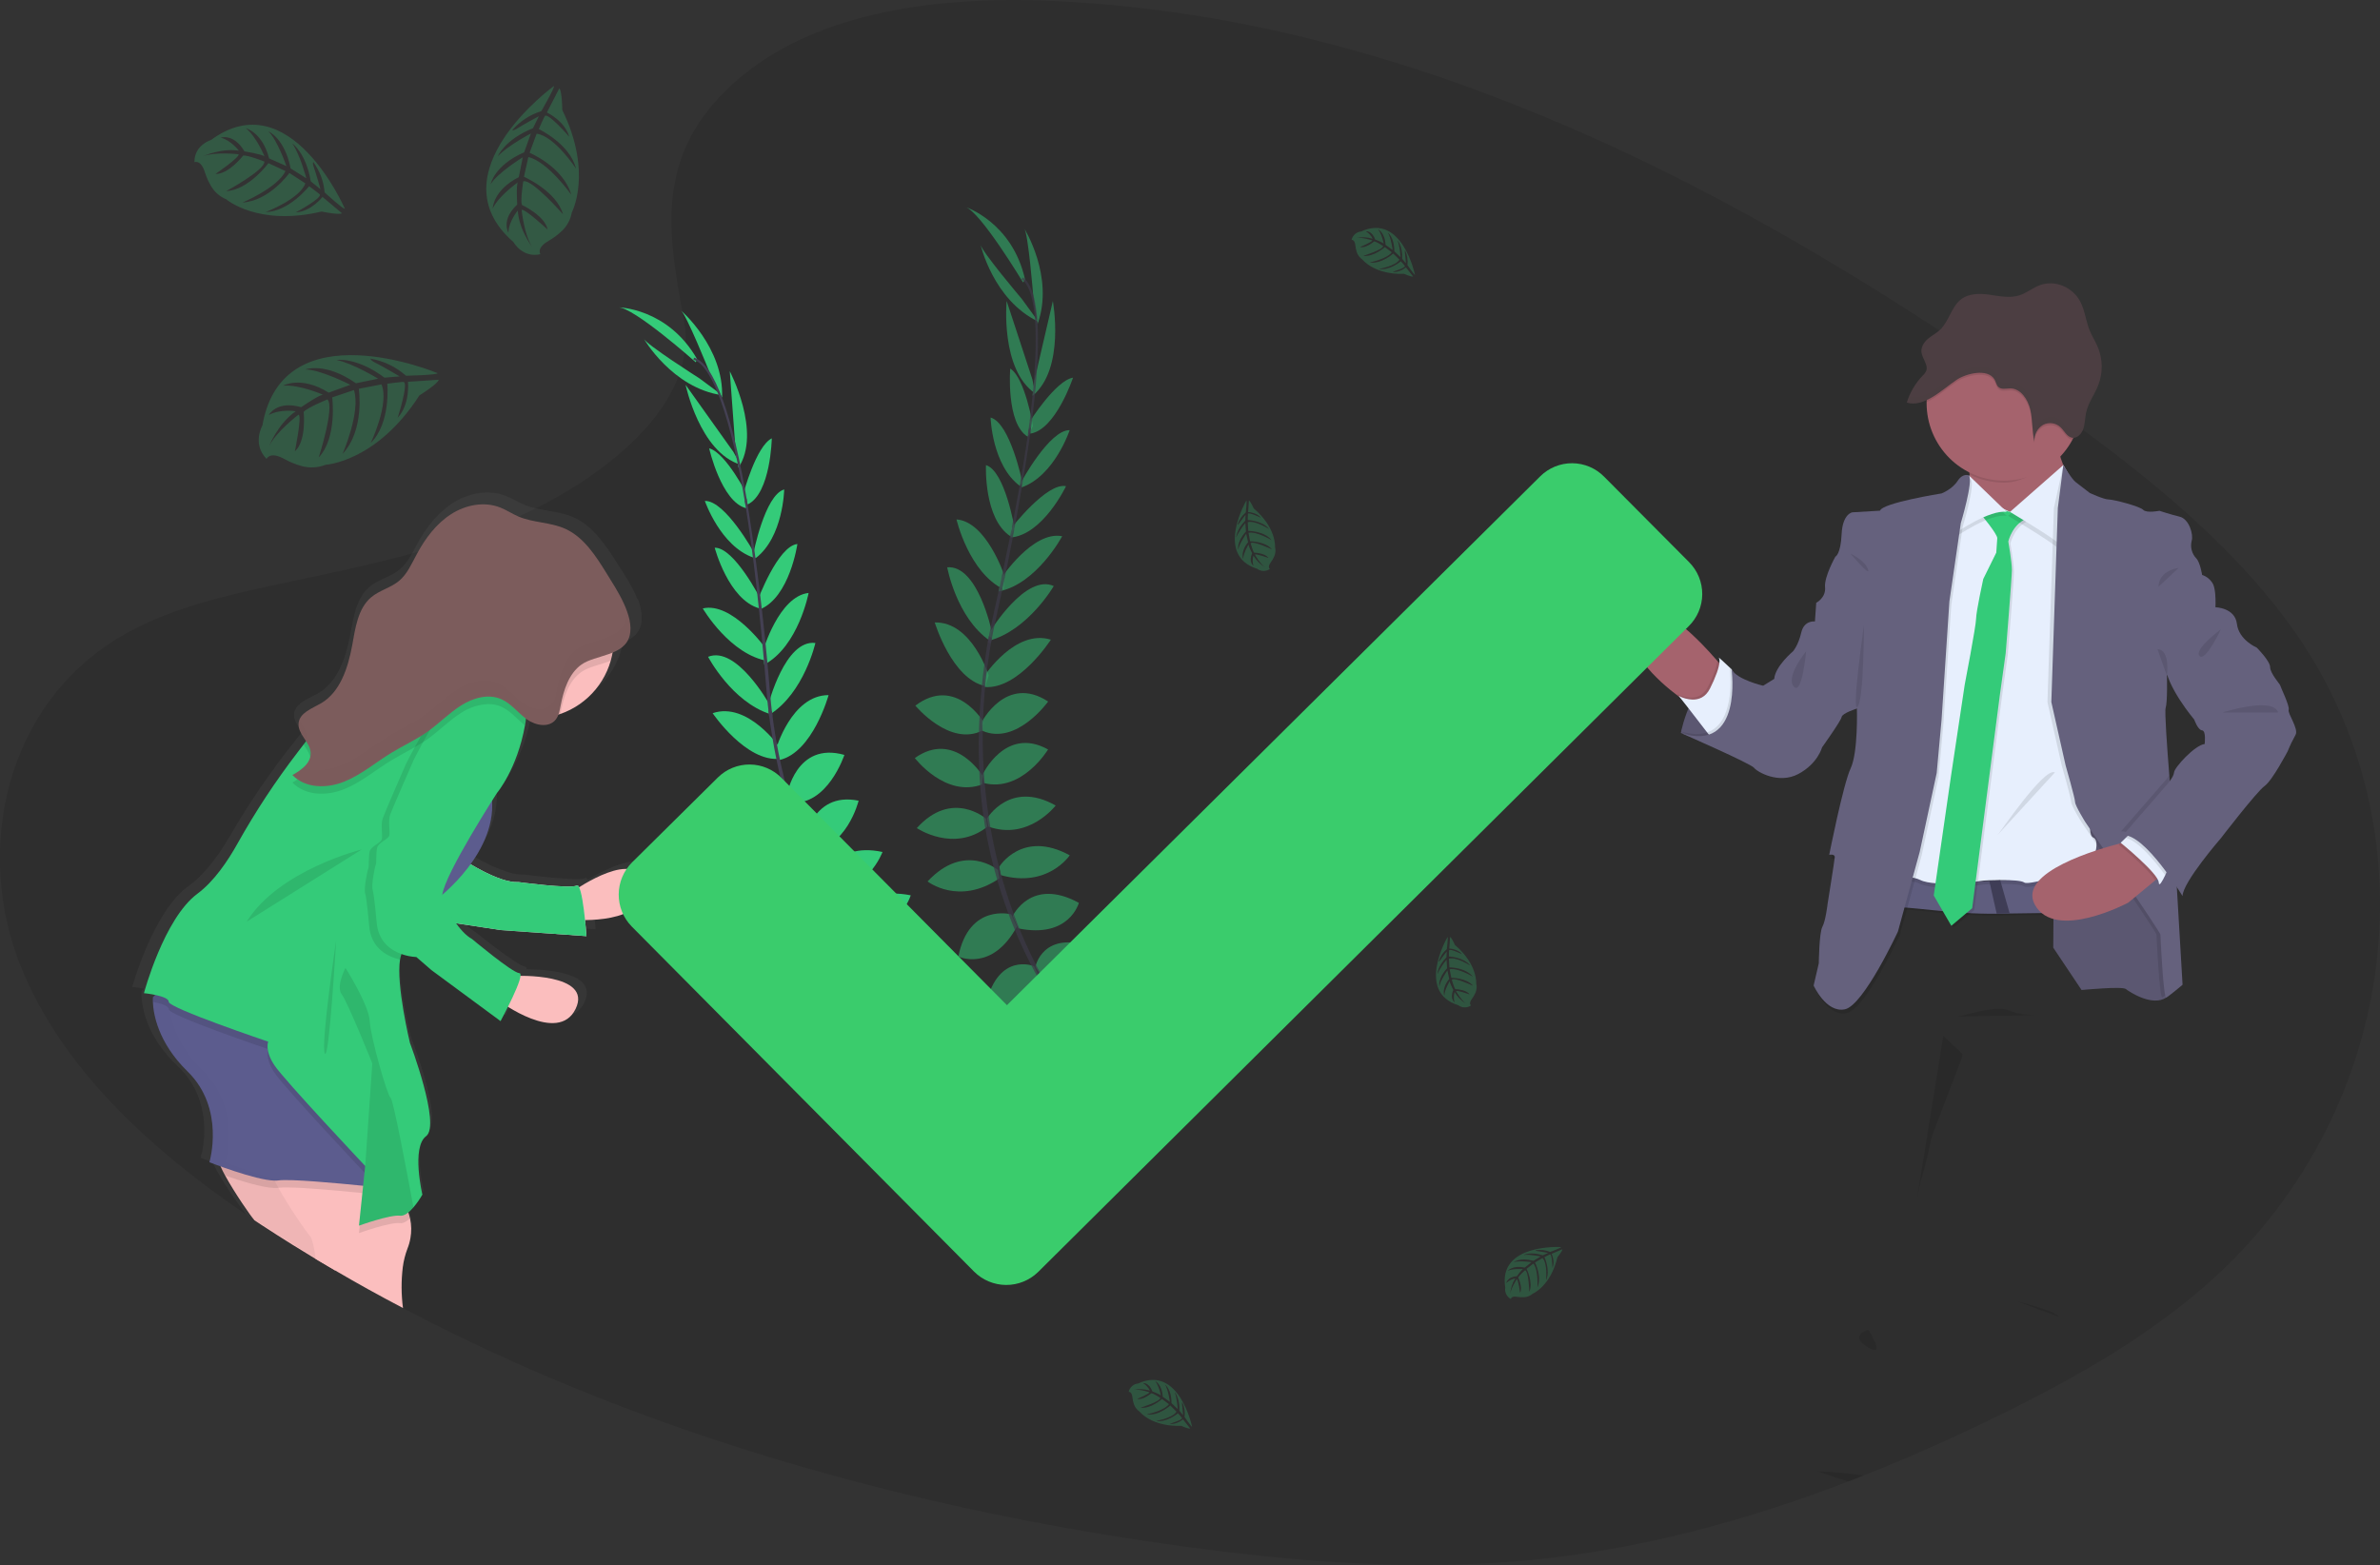 <svg xmlns="http://www.w3.org/2000/svg" width="552" height="363" fill="none" viewBox="0 0 552 363"><rect x="0" y="0" width="552" height="363" fill="#333333" stroke="none"/><g clip-path="url(#clip0)"><path fill="#000" d="M511.888 297.863C510.165 299.378 508.403 300.85 506.604 302.279C506.301 302.524 505.989 302.759 505.681 303.009C499.262 307.99 492.522 312.543 485.506 316.64L484.194 317.404C483.877 317.596 483.565 317.774 483.234 317.952C475.903 322.185 468.299 326.081 460.604 329.771L460.522 329.814L459.941 330.088C453.734 333.064 447.435 335.912 441.043 338.631L440.889 338.689C438.007 339.903 435.125 341.085 432.243 342.235C431.066 342.715 429.884 343.162 428.702 343.618C426.478 344.469 424.249 345.305 422.001 346.107L421.723 346.213L421.242 346.381L420.642 346.602C414.778 348.697 408.836 350.632 402.815 352.406L402.71 352.435C398.511 353.659 394.286 354.791 390.033 355.832L389.452 355.976C383.207 357.485 376.861 358.782 370.477 359.82L369.007 360.055C364.338 360.789 359.637 361.388 354.904 361.852C328.296 364.423 301.371 362.333 274.927 358.748C221.529 351.503 168.838 337.92 120.782 316.63C111.559 312.546 102.515 308.174 93.651 303.513C93.579 303.475 93.516 303.437 93.444 303.403C88.138 300.613 82.903 297.706 77.741 294.682C76.228 293.808 74.724 292.914 73.23 292.016C71.392 290.908 69.562 289.786 67.74 288.653C65.338 287.154 62.936 285.616 60.534 284.045L59.41 283.295L58.978 283.002C58.368 282.594 57.767 282.185 57.162 281.772C34.585 266.397 14.453 247.765 4.941 224.447C-6.05 197.541 0.983 163.428 28.206 147.524C37.563 142.047 48.439 139.073 59.429 136.617L60.553 136.368C62.413 135.959 64.272 135.565 66.121 135.171C72.601 133.797 79.115 132.433 85.566 130.909C88.929 130.117 92.258 129.285 95.567 128.387L96.922 128.012C104.904 125.87 112.71 123.12 120.273 119.787H120.321C121.133 119.426 121.935 119.051 122.723 118.667C123.232 118.427 123.741 118.187 124.25 117.922C132.416 113.858 141.063 108.222 147.716 101.505C148.249 100.967 148.768 100.419 149.273 99.871C149.662 99.443 150.046 99.011 150.416 98.579C155.08 93.14 158.308 87.1 158.923 80.691C159.13 78.537 159.033 76.365 158.635 74.238C157.881 70.207 157.151 66.262 156.613 62.414C155.609 55.182 155.268 48.269 156.661 41.605C158.078 34.811 161.291 28.271 167.426 21.929C168.351 20.968 169.349 20.007 170.418 19.046C175.379 14.693 180.993 11.146 187.053 8.534C187.803 8.213 188.557 7.893 189.316 7.573C206.167 0.75 226.415 -0.672 245.332 0.27C263.005 1.179 280.566 3.623 297.817 7.573C299.186 7.88 300.555 8.202 301.914 8.534C316.589 12.089 331.028 16.555 345.147 21.905C381.838 35.709 416.467 54.875 448.82 76.025C449.137 76.232 449.454 76.439 449.781 76.65C451.132 77.531 452.476 78.415 453.811 79.302C456.396 81.016 458.957 82.741 461.497 84.477L463.212 85.644C464.057 86.221 464.898 86.799 465.734 87.379L468.309 89.161C468.43 89.234 468.546 89.316 468.655 89.406L470.845 90.925C472.113 91.809 473.372 92.698 474.635 93.591L477.344 95.513C477.906 95.917 478.473 96.316 479.035 96.724L481.918 98.828L482.561 99.309C482.696 99.405 482.83 99.501 482.96 99.607L483.042 99.66C490.852 105.392 498.476 111.335 505.619 117.634L506.541 118.451L506.637 118.537C507.415 119.229 508.194 119.931 508.957 120.637C518.286 129.132 526.644 138.261 533.475 148.35C564.853 194.956 555.539 259.488 511.888 297.863Z" opacity=".1"/><path fill="#65617D" d="M389.847 169.971C389.847 169.971 392.643 155.317 401.626 155.24L408.197 168.76L403.778 171.763C403.778 171.763 394.286 172.066 389.847 169.971Z"/><path fill="#000" d="M408.178 168.741L403.778 171.763C403.778 171.763 397.082 171.975 392.297 170.802C391.455 170.607 390.634 170.328 389.847 169.971C389.847 169.971 389.847 169.889 389.895 169.736C389.894 169.716 389.894 169.697 389.895 169.678C390.309 167.839 390.878 166.039 391.596 164.297C391.87 163.638 392.187 162.961 392.523 162.284C393.839 159.751 395.688 157.267 398.22 156.037C399.155 155.579 400.173 155.313 401.213 155.254H401.482H401.611L401.76 155.552L403.98 160.121L408.178 168.741Z" opacity=".1"/><path fill="#65617D" d="M482.789 229.622C482.789 229.622 492.228 228.718 493.059 229.396C493.89 230.073 499.251 233.552 502.426 231.361C505.601 229.17 503.483 221.54 503.483 221.237C503.483 220.935 503.18 210.134 503.18 210.134L497.517 202.504L490.417 189.137L475.919 187.696L476.294 208.923L476.222 219.801L482.789 229.622Z"/><path fill="#000" d="M482.789 229.622C482.789 229.622 492.228 228.718 493.059 229.396C493.89 230.073 499.251 233.552 502.426 231.361C505.601 229.17 503.483 221.54 503.483 221.237C503.483 220.935 503.18 210.134 503.18 210.134L497.517 202.504L490.417 189.137L475.919 187.696L476.294 208.923L476.222 219.801L482.789 229.622Z" opacity=".1"/><path fill="#A5636D" d="M399.718 154.846C399.718 154.846 398.974 164.061 393.209 164.205C393.209 164.205 391.586 163.245 389.395 161.587C384.351 157.815 376.353 150.56 378.563 143.81C381.733 134.142 397.139 151.978 397.139 151.978L398.325 153.304L399.718 154.846Z"/><path fill="#000" d="M399.719 154.846C399.719 154.846 398.974 164.061 393.21 164.205C393.21 164.205 391.586 163.244 389.395 161.587L388.915 160.957C389.889 161.468 390.963 161.758 392.061 161.808C393.503 161.837 395.126 161.327 396.169 159.218C396.771 158.032 397.302 156.811 397.759 155.562C398.031 154.828 398.224 154.068 398.335 153.294L399.719 154.846Z" opacity=".1"/><path fill="#E7EFFD" d="M397.226 171.537L395.933 169.875L391.61 164.278L389.367 161.419C390.339 161.927 391.412 162.216 392.508 162.264C393.949 162.298 395.573 161.784 396.615 159.675C397.22 158.49 397.751 157.269 398.206 156.018C398.921 153.981 398.907 152.934 398.652 152.578C398.398 152.223 400.257 153.947 401.15 154.798L401.184 154.827L401.597 155.221L401.755 155.528L403.941 159.905C403.941 159.905 403.941 159.968 403.941 160.088C404.143 161.476 404.878 170.288 397.226 171.537Z"/><path fill="#A5636D" d="M480.675 111.637L469.497 123.577C469.497 123.577 455.153 117.811 456.661 115.889C457.247 115.13 457.142 112.733 456.815 110.085C456.286 105.9 455.153 101.081 455.153 101.081C455.153 101.081 480.223 97.002 478.105 101.235C477.336 102.777 477.466 104.598 477.946 106.251C478.563 108.18 479.484 109.999 480.675 111.637Z"/><path fill="#000" d="M478.105 101.216C477.336 102.758 476.966 102.907 477.447 104.579C474.171 108.096 470.001 111.945 464.818 111.945C462.041 111.95 459.301 111.308 456.815 110.071C456.286 105.886 455.153 101.067 455.153 101.067C455.153 101.067 480.223 96.983 478.105 101.216Z" opacity=".1"/><path fill="#A5636D" d="M482.793 93.509C482.793 98.278 480.9 102.851 477.529 106.222C474.158 109.594 469.585 111.488 464.818 111.488C460.051 111.488 455.479 109.594 452.108 106.222C448.737 102.851 446.843 98.278 446.843 93.509C446.843 93.423 446.843 93.336 446.843 93.25C446.946 88.528 448.903 84.037 452.29 80.746C455.677 77.456 460.222 75.63 464.944 75.664C469.665 75.698 474.184 77.589 477.523 80.928C480.862 84.267 482.753 88.787 482.789 93.509H482.793Z"/><path fill="#000" d="M485.392 212.108C482.99 212.108 475.083 212.195 466.226 212.334H466.115L463.19 212.382H463.098C452.593 212.55 442.241 210.499 438.086 210.888C429.247 211.719 441.256 202.72 441.256 202.72C447.84 204.318 454.613 205.003 461.383 204.757L463.925 204.623C471.951 204.171 480.022 203.417 484.239 202.148C484.532 204.493 484.96 207.89 485.392 212.108Z" opacity=".1"/><path fill="#5F5D7E" d="M485.392 211.657C482.99 211.657 475.083 211.738 466.226 211.883H466.115L463.19 211.931H463.098C452.593 212.099 442.241 210.047 438.086 210.436C429.247 211.263 441.256 202.268 441.256 202.268C447.84 203.866 454.613 204.55 461.383 204.301L463.925 204.171C471.951 203.719 480.022 202.96 484.239 201.697C484.532 204.041 484.96 207.448 485.392 211.657Z"/><path fill="#000" d="M459.981 116.639L446.084 123.135L435.367 206.054C435.367 206.054 441.708 203.172 445.334 204.997C448.961 206.823 460.134 205.151 460.134 205.151C460.134 205.151 468.301 204.671 469.497 205.603C470.693 206.535 484.907 201.826 484.907 201.826C484.907 201.826 487.472 196.085 485.508 195.181C483.543 194.278 486.113 185.346 486.113 185.346L484.907 125.523L482.505 117.835L476.011 113.91L469.367 119.195L466.197 119.652L459.981 116.639Z" opacity=".1"/><path fill="#E7EFFD" d="M459.981 115.716L446.089 122.212L435.367 205.151C435.367 205.151 441.708 202.268 445.334 204.094C448.961 205.92 460.134 204.243 460.134 204.243C460.134 204.243 468.301 203.791 469.497 204.695C470.693 205.598 484.907 200.918 484.907 200.918C484.907 200.918 487.472 195.181 485.508 194.273C483.543 193.365 486.113 184.452 486.113 184.452L484.907 124.629L482.505 116.942L476.011 113.011L469.367 118.297L466.197 118.748L459.981 115.716Z"/><path fill="#000" d="M459.755 119.57C459.755 119.57 463.761 124.326 463.685 125.311C463.608 126.296 463.459 128.631 463.459 128.631L460.461 134.753C460.461 134.753 458.799 142.383 458.799 143.968C458.799 145.554 456.157 159.3 456.157 159.3L452.987 180.441L448.98 208.164L453.059 215.188L457.891 211.109L464.304 161.717L465.664 151.973C465.664 151.973 467.105 134.45 467.105 132.639C467.105 130.827 466.274 126.066 466.274 126.066C466.274 126.066 467.258 121.535 471.337 120.478C475.415 119.421 471.034 120.247 471.034 120.247L468.695 118.359L466.653 119.19C466.653 119.19 460.966 117.456 459.755 119.57Z" opacity=".1"/><path fill="#34CB79" d="M459.303 119.118C459.303 119.118 463.305 123.875 463.233 124.855C463.161 125.835 463.002 128.18 463.002 128.18L459.981 134.301C459.981 134.301 458.319 141.926 458.319 143.512C458.319 145.097 455.677 158.848 455.677 158.848L452.501 179.989L448.5 207.707L452.578 214.732L457.411 210.653L463.824 161.265L465.183 151.521C465.183 151.521 466.624 133.998 466.624 132.182C466.624 130.366 465.793 125.614 465.793 125.614C465.793 125.614 466.754 121.079 470.852 120.022C474.949 118.965 470.554 119.796 470.554 119.796L468.209 117.907L466.173 118.739C466.173 118.739 460.514 116.999 459.303 119.118Z"/><path fill="#000" d="M456.662 111.186C456.662 111.186 456.056 111.637 455.907 114.659C455.759 117.682 453.64 124.48 453.64 124.48C453.64 124.48 461.494 119.041 465.424 119.647L456.662 111.186Z" opacity=".1"/><path fill="#E7EFFD" d="M456.662 110.278C456.662 110.278 456.056 110.734 455.907 113.751C455.759 116.769 453.64 123.572 453.64 123.572C453.64 123.572 461.494 118.133 465.424 118.739L456.662 110.278Z"/><path fill="#000" d="M478.11 108.769L465.745 119.647C465.745 119.647 476.169 125.84 477.529 127.334C478.888 128.828 480.247 112.531 480.247 112.531L478.11 108.769Z" opacity=".1"/><path fill="#E7EFFD" d="M478.561 107.861L466.177 118.739C466.177 118.739 476.596 124.932 477.956 126.426C479.315 127.92 480.675 111.618 480.675 111.618L478.561 107.861Z"/><path fill="#000" d="M457.098 111.186C457.098 111.186 455.739 110.503 454.456 112.468C453.174 114.433 450.758 115.351 450.758 115.351C450.758 115.351 437.009 117.542 436.481 119.353L430.063 119.728C430.063 119.728 427.796 120.002 427.585 124.807C427.373 129.612 426.143 130.015 426.143 130.015C426.143 130.015 423.497 134.7 423.742 137.116C423.987 139.533 421.7 140.744 421.7 140.744L431.159 165.267C431.159 165.267 431.461 175.391 429.717 179.09C427.974 182.79 424.731 199.184 424.731 199.184C424.731 199.184 426.091 198.881 426.014 199.789C425.937 200.697 424.352 210.59 424.352 210.59C424.352 210.59 423.9 214.515 423.146 215.875C422.392 217.235 422.315 224.336 422.315 224.336L421.071 229.472C421.071 229.472 423.953 235.892 428.324 234.983C432.696 234.075 440.631 216.932 440.631 216.932L445.69 198.429L449.619 180.147L450.753 167.761L452.564 140.34L455.206 122.212C455.206 122.212 458.17 112.468 457.098 111.186Z" opacity=".1"/><path fill="#65617D" d="M456.662 110.278C456.662 110.278 455.302 109.6 454.02 111.565C452.737 113.53 450.316 114.448 450.316 114.448C450.316 114.448 436.572 116.639 436.044 118.45L429.626 118.83C429.626 118.83 427.359 119.133 427.133 123.889C426.907 128.646 425.692 129.102 425.692 129.102C425.692 129.102 423.05 133.787 423.29 136.204C423.53 138.62 421.254 139.826 421.254 139.826L430.678 164.359C430.678 164.359 430.981 174.483 429.237 178.182C427.494 181.882 424.256 198.276 424.256 198.276C424.256 198.276 425.615 197.973 425.538 198.881C425.462 199.789 423.876 209.682 423.876 209.682C423.876 209.682 423.425 213.607 422.671 214.967C421.916 216.327 421.84 223.428 421.84 223.428L420.639 228.588C420.639 228.588 423.521 235.008 427.887 234.104C432.254 233.201 440.199 216.048 440.199 216.048L445.258 197.545L449.187 179.287L450.316 166.901L452.132 139.485L454.774 121.357C454.774 121.357 457.718 111.565 456.662 110.278Z"/><path fill="#000" d="M408.178 168.741L403.778 171.763C403.778 171.763 397.082 171.975 392.297 170.802L389.857 169.721L389.376 169.505L389.881 169.664C392.408 170.413 394.382 170.399 395.924 169.88C402.125 167.795 401.439 157.556 401.208 155.24C401.208 155.009 401.169 154.86 401.16 154.803C401.159 154.793 401.159 154.783 401.16 154.774L401.198 154.831C401.281 154.973 401.376 155.106 401.482 155.23C401.568 155.334 401.661 155.432 401.76 155.523L403.946 159.9C403.946 159.9 403.946 159.963 403.946 160.083L408.178 168.741Z" opacity=".1"/><path fill="#65617D" d="M423.357 139.221L421.244 139.826L420.941 144.151C420.941 144.151 418.448 143.776 417.771 146.721C417.093 149.666 415.883 151.045 415.883 151.045C415.883 151.045 411.728 154.519 411.502 157.465L408.932 159.05C408.932 159.05 402.966 157.69 401.606 155.274C401.606 155.274 404.325 174.761 389.828 170.005C389.828 170.005 406.064 177.106 406.818 178.086C407.572 179.066 412.559 181.93 417.089 179.528C421.618 177.125 422.603 173.334 422.603 173.334C422.603 173.334 426.984 167.218 427.133 166.31C427.282 165.402 430.683 164.345 430.683 164.345L437.178 148.638L423.357 139.221Z"/><path fill="#000" d="M476.371 117.83L478.561 107.861C478.561 107.861 479.522 111.109 480.526 111.863C481.53 112.617 483.773 114.357 483.773 114.357C483.773 114.357 487.021 115.87 488.149 115.87C489.278 115.87 495.403 117.456 496.157 118.273C496.911 119.089 499.933 118.498 499.933 118.498C499.933 118.498 502.426 119.33 504.616 119.858C506.807 120.387 507.864 124.014 507.407 125.446C507.225 126.16 507.227 126.908 507.411 127.621C507.596 128.335 507.958 128.99 508.464 129.525C509.372 130.433 509.824 133.369 509.824 133.369C510.936 133.731 511.86 134.519 512.393 135.56C513.148 137.222 512.922 140.845 512.922 140.845L501.672 156.701C501.672 156.701 501.821 162.817 501.369 164.177C500.918 165.536 502.954 188.652 502.954 188.652L505.294 228.382C505.294 228.382 502.2 231.024 501.518 231.327C500.836 231.63 500.159 217.278 500.159 216.75C500.159 216.221 482.716 190.612 482.716 190.612C482.716 190.612 480.372 186.836 480.372 186.004C480.372 185.173 478.182 177.548 478.182 177.548L474.872 162.851L476.371 117.83Z" opacity=".1"/><path fill="#65617D" d="M513.859 140.004C513.859 140.523 513.83 140.869 513.83 140.869L502.585 156.725C502.585 156.725 502.738 162.846 502.287 164.205C502.023 164.993 502.599 173.123 503.132 179.797C503.512 184.601 503.872 188.676 503.872 188.676L504.862 205.531L506.207 228.411C506.207 228.411 503.113 231.053 502.436 231.356C501.758 231.659 501.076 217.307 501.076 216.774C501.076 216.24 483.62 190.631 483.62 190.631C483.62 190.631 481.28 186.85 481.28 186.019C481.28 185.188 479.09 177.558 479.09 177.558L475.771 162.831L477.279 117.811L478.561 107.842C478.561 107.842 480.449 111.094 481.444 111.844C482.438 112.593 484.686 114.338 484.686 114.338C484.686 114.338 487.933 115.851 489.067 115.851C490.201 115.851 496.316 117.437 497.075 118.253C497.834 119.07 500.851 118.479 500.851 118.479C500.851 118.479 503.339 119.31 505.529 119.839C507.72 120.367 508.777 123.995 508.325 125.427C508.142 126.141 508.142 126.889 508.327 127.603C508.512 128.316 508.875 128.971 509.382 129.506C510.285 130.409 510.741 133.35 510.741 133.35C511.853 133.713 512.776 134.501 513.311 135.541C513.825 136.732 513.873 138.827 513.859 140.004Z"/><path fill="#000" d="M432.249 342.234C431.072 342.715 429.89 343.161 428.709 343.618C425.005 342.537 421.546 341.264 421.546 341.264C425.129 341.392 428.702 341.716 432.249 342.234Z" opacity=".1"/><path fill="#000" d="M467.989 301.908C467.989 301.908 476.976 304.022 477.505 305.459L467.989 301.908Z" opacity=".1"/><path fill="#000" d="M433.325 308.404C433.325 308.404 428.642 309.764 433.176 312.483C437.711 315.203 433.325 308.404 433.325 308.404Z" opacity=".1"/><path fill="#000" d="M454.091 235.796C454.62 235.796 462.853 233.076 465.721 234.287C468.589 235.498 472.144 235.493 472.144 235.493L454.091 235.796Z" opacity=".1"/><path fill="#000" d="M455.177 244.444L455.095 245.193L448.053 263.615C448.053 263.615 446.92 269.203 445.935 272.374C445.317 274.529 444.826 276.719 444.465 278.932L450.71 240.273L455.177 244.444Z" opacity=".1"/><path fill="#3F3D56" d="M466.115 211.882L463.189 211.931H463.098L461.383 204.315C462.224 204.277 463.074 204.233 463.924 204.181L466.115 211.882Z"/><path fill="#A5636D" d="M501.744 202.643L499.866 204.195L493.607 209.37C493.607 209.37 476.616 218.436 471.937 209.821C467.811 202.235 487.074 196.82 491.714 195.638C492.343 195.479 492.703 195.398 492.703 195.398L501.744 202.643Z"/><path fill="#000" d="M429.175 128.406C429.175 128.406 432.494 129.919 433.248 132.033C434.003 134.147 429.175 128.406 429.175 128.406Z" opacity=".1"/><path fill="#000" d="M418.9 151.069C418.9 151.069 414.067 156.96 416.017 159.237C417.968 161.515 418.9 151.069 418.9 151.069Z" opacity=".1"/><path fill="#000" d="M505.294 131.731C505.294 131.731 500.764 132.182 500.61 136.112L505.294 131.731Z" opacity=".1"/><path fill="#000" d="M463.305 193.668C463.786 193.216 474.181 177.812 476.597 179.167L463.305 193.668Z" opacity=".1"/><path fill="#000" d="M482.793 93.509C482.796 96.47 482.065 99.385 480.665 101.994H480.531C479.392 101.754 478.802 100.428 477.932 99.592C477.397 99.083 476.716 98.754 475.985 98.652C475.253 98.549 474.508 98.678 473.854 99.02C473.192 99.415 472.653 99.988 472.299 100.673C471.945 101.358 471.79 102.129 471.851 102.897C471.274 100.495 471.457 97.905 470.89 95.484C470.323 93.062 468.637 90.607 466.322 90.564C465.323 90.564 464.16 90.934 463.439 90.184C463.002 89.733 462.916 89.022 462.589 88.474C460.932 85.798 455.898 87.153 453.842 88.527C451.786 89.901 449.398 92.092 446.843 93.269C446.946 88.547 448.903 84.056 452.29 80.766C455.677 77.475 460.222 75.65 464.944 75.684C469.665 75.718 474.184 77.609 477.523 80.948C480.862 84.287 482.753 88.806 482.789 93.528L482.793 93.509Z" opacity=".1"/><path fill="#4C3E42" d="M462.594 88.003C462.921 88.551 463.007 89.262 463.444 89.713C464.165 90.458 465.327 90.074 466.326 90.093C468.642 90.131 470.333 92.587 470.895 95.008C471.457 97.43 471.274 100.005 471.855 102.422C471.796 101.654 471.952 100.884 472.306 100.2C472.659 99.516 473.197 98.944 473.859 98.549C474.512 98.207 475.257 98.078 475.987 98.18C476.718 98.283 477.398 98.612 477.932 99.121C478.802 99.947 479.373 101.274 480.536 101.523C481.698 101.773 482.774 100.668 483.187 99.467C483.6 98.266 483.567 96.949 483.836 95.705C484.35 93.346 485.887 91.414 486.718 89.175C487.731 86.449 487.704 83.445 486.641 80.738C486.074 79.297 485.234 78.043 484.657 76.625C483.793 74.473 483.562 72.046 482.505 69.995C480.728 66.56 476.539 64.844 473.1 66.151C471.457 66.771 470.03 67.967 468.363 68.501C466.134 69.217 463.747 68.678 461.436 68.356C459.126 68.035 456.57 68.006 454.711 69.524C452.574 71.273 451.987 74.559 449.98 76.481C449.134 77.288 448.087 77.803 447.198 78.547C446.31 79.292 445.541 80.402 445.642 81.613C445.776 83.179 447.309 84.601 446.742 86.047C446.538 86.468 446.252 86.844 445.901 87.153C444.221 88.918 442.97 91.047 442.246 93.375C446.29 94.638 450.662 90.18 453.827 88.089C455.907 86.682 460.941 85.322 462.594 88.003Z"/><path fill="#000" d="M501.744 202.643L499.865 204.195C498.208 201.432 491.401 195.917 491.401 195.917L491.694 195.633C492.324 195.475 492.684 195.393 492.684 195.393L501.744 202.643Z" opacity=".1"/><path fill="#E7EFFD" d="M503.56 199.861C503.56 199.861 502.882 201.543 502.186 202.999C501.489 204.454 500.745 205.771 500.687 204.699C500.61 202.581 491.853 195.479 491.853 195.479L493.04 194.326L494.418 192.986L503.56 199.861Z"/><path fill="#000" d="M503.862 188.681L504.852 205.536C502.508 201.889 496.066 192.534 491.925 192.837L501.97 181.305C502.389 180.841 502.775 180.346 503.123 179.826C503.502 184.621 503.862 188.681 503.862 188.681Z" opacity=".1"/><path fill="#000" d="M503.56 199.861C503.56 199.861 502.883 201.543 502.186 202.999C499.554 199.385 495.941 195.124 493.059 194.326L494.438 192.986L503.56 199.861Z" opacity=".1"/><path fill="#65617D" d="M511.111 138.741L513.83 140.855C513.83 140.855 518.36 140.932 518.812 144.698C519.263 148.465 523.418 150.214 523.418 150.214C523.418 150.214 526.517 153.308 526.517 154.745C526.517 156.182 528.856 158.747 528.856 158.973C528.856 159.199 531.123 163.807 530.821 164.638C530.518 165.469 533.223 169.097 532.406 170.456C531.724 171.676 531.119 172.937 530.595 174.233C530.595 174.233 527.045 181.032 525.229 182.314C523.414 183.597 515.113 194.398 515.113 194.398C515.113 194.398 506.202 204.671 506.202 207.851C506.202 207.851 497.517 193.346 492.382 193.726L502.426 182.17C502.426 182.17 504.16 180.282 504.237 179.148C504.314 178.014 509.07 172.801 511.337 172.575C511.337 172.575 511.712 169.476 510.732 169.404C509.752 169.332 508.921 166.911 508.921 166.911C508.921 166.911 502.273 159.055 502.196 154.068C502.119 149.08 511.111 138.741 511.111 138.741Z"/><path fill="#000" d="M515.113 145.948C515.113 145.948 508.767 150.627 510.126 152.141C511.486 153.654 515.113 145.948 515.113 145.948Z" opacity=".1"/><path fill="#000" d="M515.416 165.267C515.416 165.267 527.194 161.491 528.385 165.267H515.416Z" opacity=".1"/><path fill="#000" d="M432.307 145.025C432.307 145.025 432.307 162.245 430.832 163.946C429.357 165.647 432.307 145.025 432.307 145.025Z" opacity=".1"/><path fill="#000" d="M500.385 150.574L502.575 156.729C502.575 156.729 503.445 150.69 500.385 150.574Z" opacity=".1"/><g opacity=".1"><path fill="#000" d="M447.011 84.553C447.563 83.136 446.117 81.747 445.925 80.229C445.735 80.657 445.653 81.126 445.685 81.593C445.781 82.742 446.646 83.808 446.852 84.87C446.915 84.77 446.968 84.663 447.011 84.553Z" opacity=".1"/><path fill="#000" d="M472.052 100.822C471.509 98.419 471.668 95.916 471.12 93.538C470.573 91.16 468.867 88.656 466.552 88.618C465.553 88.618 464.39 88.983 463.67 88.238C463.233 87.787 463.146 87.076 462.82 86.528C461.167 83.852 456.133 85.207 454.072 86.581C450.983 88.632 446.742 92.928 442.779 91.957C442.591 92.414 442.414 92.875 442.265 93.35C446.309 94.614 450.681 90.155 453.846 88.065C455.907 86.696 460.937 85.336 462.594 88.017C462.92 88.565 463.007 89.276 463.444 89.728C464.165 90.472 465.327 90.088 466.326 90.107C468.642 90.146 470.333 92.601 470.895 95.022C471.457 97.444 471.274 100.019 471.855 102.436C471.813 101.89 471.88 101.341 472.052 100.822Z" opacity=".1"/><path fill="#000" d="M483.408 97.987C482.995 99.188 481.919 100.288 480.756 100.043C479.594 99.798 479.027 98.477 478.158 97.641C477.621 97.134 476.94 96.806 476.209 96.705C475.478 96.603 474.734 96.732 474.079 97.074C473.45 97.449 472.932 97.986 472.58 98.629C472.227 99.272 472.053 99.998 472.076 100.73C472.379 99.808 473.012 99.029 473.854 98.544C474.507 98.202 475.252 98.073 475.982 98.176C476.713 98.278 477.393 98.607 477.927 99.116C478.797 99.942 479.368 101.269 480.531 101.518C481.693 101.768 482.769 100.663 483.182 99.462C483.396 98.755 483.534 98.027 483.595 97.29C483.545 97.526 483.483 97.758 483.408 97.987Z" opacity=".1"/><path fill="#000" d="M486.958 87.7C486.108 89.939 484.556 91.871 484.076 94.225C483.97 94.705 483.913 95.186 483.855 95.666C484.369 93.322 485.901 91.395 486.737 89.161C487.116 88.155 487.35 87.1 487.434 86.028C487.32 86.597 487.161 87.156 486.958 87.7Z" opacity=".1"/></g><path fill="#E6E8EC" d="M377.823 142.392C377.927 142.392 378.01 142.308 378.01 142.205C378.01 142.101 377.927 142.017 377.823 142.017C377.72 142.017 377.636 142.101 377.636 142.205C377.636 142.308 377.72 142.392 377.823 142.392Z"/><path fill="#34CB79" d="M226.858 247.63C226.858 247.63 232.142 243.839 237.633 246.188C237.633 246.188 236.096 249.446 229.275 249.402L226.858 247.63Z"/><path fill="#34CB79" d="M226.2 247.851C226.2 247.851 224.788 254.207 229.083 258.33C229.083 258.33 231.484 255.639 228.761 249.378L226.2 247.851Z"/><path fill="#34CB79" d="M219.197 242.066C219.197 242.066 219.393 236.699 231.542 238.01C231.542 238.01 231.734 241.465 227.555 243.262C223.376 245.059 221.382 243.757 219.197 242.066Z"/><path fill="#34CB79" d="M218.452 242.042C218.452 242.042 213.408 243.877 218.394 255.038C218.394 255.038 221.757 254.154 222.16 249.623C222.564 245.093 220.729 243.618 218.452 242.042Z"/><path fill="#34CB79" d="M211.323 234.729C211.323 234.729 210.295 225.951 222.679 226.378C222.679 226.378 223.861 234.316 213.586 236.761L211.323 234.729Z"/><path fill="#34CB79" d="M202.782 225.1C202.782 225.1 204.094 215.054 216.55 217.557C216.55 217.557 216.924 226.205 204.886 227.402L202.782 225.1Z"/><path fill="#34CB79" d="M196.427 215.049C196.427 215.049 198.886 205.199 211.227 207.664C211.227 207.664 208.652 216.514 197.296 216.793L196.427 215.049Z"/><path fill="#34CB79" d="M190.379 205.228C190.379 205.228 192.781 195.033 204.68 197.613C204.68 197.613 201.106 207.347 191.23 206.919L190.379 205.228Z"/><path fill="#34CB79" d="M186.359 195.835C186.359 195.835 188.016 183.424 199.141 185.721C199.141 185.721 196.374 197.07 187.247 197.598L186.359 195.835Z"/><path fill="#34CB79" d="M182.497 184.443C182.497 184.443 184.577 171.907 195.841 175.098C195.841 175.098 191.926 187.018 183.352 186.149L182.497 184.443Z"/><path fill="#34CB79" d="M179.965 173.815C179.965 173.815 183.548 161.222 192.176 161.227C192.176 161.227 188.525 174.521 180.781 176.28L179.965 173.815Z"/><path fill="#34CB79" d="M178.221 163.394C178.221 163.394 182.064 148.254 189.116 149.138C189.116 149.138 186.498 160.698 178.548 165.714L178.221 163.394Z"/><path fill="#34CB79" d="M176.977 150.925C176.977 150.925 180.637 138.289 187.545 137.53C187.545 137.53 185.196 149.911 177.26 154.159L176.977 150.925Z"/><path fill="#34CB79" d="M175.694 139.322C175.694 139.322 180.378 126.637 184.941 126.181C184.941 126.181 183.169 138.563 176.228 141.354L175.694 139.322Z"/><path fill="#34CB79" d="M174.705 128.511C174.705 128.511 177.361 114.823 181.882 113.525C181.882 113.525 181.685 124.643 175.204 129.506L174.705 128.511Z"/><path fill="#34CB79" d="M172.442 114.4C172.442 114.4 175.368 103.46 179.004 101.672C179.004 101.672 178.759 114.443 173.403 117.009L172.442 114.4Z"/><path fill="#34CB79" d="M170.66 105.141L169.258 86.1C169.258 86.1 176.708 100.226 171.28 108.471L170.66 105.141Z"/><path fill="#34CB79" d="M164.593 86.398C164.593 86.398 159.088 72.671 157.868 71.941C157.868 71.941 167.956 80.589 167.475 92.25L164.593 86.398Z"/><path fill="#34CB79" d="M210.982 234.676C210.982 234.676 202.182 233.869 202.917 246.236C202.917 246.236 210.881 247.197 213.072 236.886L210.982 234.676Z"/><path fill="#34CB79" d="M202.355 224.783C202.355 224.783 192.234 225.139 193.545 237.756C193.545 237.756 202.096 238.947 204.445 227.08L202.355 224.783Z"/><path fill="#34CB79" d="M196.36 215.875C196.36 215.875 187.007 211.916 181.555 223.26C181.555 223.26 190.178 226.527 197.239 217.639L196.36 215.875Z"/><path fill="#34CB79" d="M190.177 205.329C190.177 205.329 180.594 201.106 175.488 212.18C175.488 212.18 185.417 215.179 191.018 207.02L190.177 205.329Z"/><path fill="#34CB79" d="M186.488 196.099C186.488 196.099 177.107 187.797 170.218 196.82C170.218 196.82 179.739 203.58 186.978 198.007L186.488 196.099Z"/><path fill="#34CB79" d="M183.001 184.131C183.001 184.131 173.552 175.631 166.74 185.159C166.74 185.159 177.241 192.025 183.395 185.971L183.001 184.131Z"/><path fill="#34CB79" d="M180.887 173.416C180.887 173.416 173.446 162.644 165.285 165.421C165.285 165.421 173.009 176.837 180.906 175.991L180.887 173.416Z"/><path fill="#34CB79" d="M178.423 163.317C178.423 163.317 170.819 149.671 164.228 152.343C164.228 152.343 169.733 162.841 178.697 165.647L178.423 163.317Z"/><path fill="#34CB79" d="M177.434 150.195C177.434 150.195 169.748 139.524 162.994 141.124C162.994 141.124 169.354 151.997 178.26 153.337L177.434 150.195Z"/><path fill="#34CB79" d="M176.453 139.048C176.453 139.048 170.353 126.979 165.765 127.036C165.765 127.036 168.94 139.135 176.151 141.119L176.453 139.048Z"/><path fill="#34CB79" d="M174.921 128.233C174.921 128.233 168.196 116.029 163.479 116.187C163.479 116.187 167.091 126.705 174.753 129.338L174.921 128.233Z"/><path fill="#34CB79" d="M173.475 115.121C173.475 115.121 168.398 105.002 164.478 103.988C164.478 103.988 167.298 116.447 173.067 117.874L173.475 115.121Z"/><path fill="#34CB79" d="M170.089 104.8L159.011 89.252C159.011 89.252 162.297 104.877 171.731 107.774L170.089 104.8Z"/><path fill="#34CB79" d="M162.244 87.772C162.244 87.772 149.755 79.84 149.274 78.504C149.274 78.504 155.932 90.035 167.48 91.664L162.244 87.772Z"/><path fill="#34CB79" d="M161.37 84.025C161.37 84.025 146.891 71.134 143.327 71.282C143.327 71.282 154.856 71.369 161.677 83.294L161.37 84.025Z"/><path fill="#444053" d="M173.417 117.119L172.908 117.206C169.498 96.762 165.222 84.764 160.827 83.429L160.976 82.948C165.621 84.351 169.92 96.176 173.417 117.119Z"/><path fill="#444053" d="M179.153 166.098L178.389 166.195C178.154 164.273 177.957 162.322 177.794 160.371C176.41 143.391 174.676 127.819 172.735 116.168L173.158 115.601C175.08 127.272 177.179 143.305 178.567 160.285C178.721 162.25 178.922 164.205 179.153 166.098Z"/><path fill="#444053" d="M241.577 256.864C241.437 256.807 227.675 251.286 213.077 237.405C204.529 229.283 197.323 219.858 191.724 209.48C184.725 196.508 180.143 180.402 178.211 164.662L179.028 165.008C183.351 200.332 200.424 223.942 213.754 236.627C228.208 250.383 241.817 255.846 241.951 255.908L241.577 256.864Z"/><g opacity=".7"><path fill="#34CB79" d="M251.141 241.191C251.141 241.191 257.319 239.149 261.853 243.012C261.853 243.012 259.418 245.669 252.918 243.593L251.141 241.191Z" opacity=".7"/><path fill="#34CB79" d="M250.444 241.201C250.444 241.201 247.207 246.851 250.089 252.069C250.089 252.069 253.178 250.21 252.443 243.421L250.444 241.201Z" opacity=".7"/><path fill="#34CB79" d="M245.478 233.6C245.478 233.6 247.265 228.531 258.447 233.403C258.447 233.403 257.602 236.766 253.077 237.247C248.552 237.727 247.063 235.863 245.478 233.6Z" opacity=".7"/><path fill="#34CB79" d="M244.776 233.393C244.776 233.393 239.411 233.648 240.856 245.784C240.856 245.784 244.305 245.938 246.059 241.739C247.812 237.54 246.482 235.536 244.776 233.393Z" opacity=".7"/><path fill="#34CB79" d="M240.141 224.264C240.141 224.264 241.774 215.577 253.466 219.671C253.466 219.671 252.232 227.599 241.697 226.878L240.141 224.264Z" opacity=".7"/><path fill="#34CB79" d="M234.852 212.517C234.852 212.517 239.093 203.316 250.224 209.413C250.224 209.413 248.019 217.758 236.163 215.337L234.852 212.517Z" opacity=".7"/><path fill="#34CB79" d="M231.773 201.029C231.773 201.029 237.057 192.356 248.105 198.381C248.105 198.381 243.013 206.069 232.09 202.975L231.773 201.029Z" opacity=".7"/><path fill="#34CB79" d="M228.924 189.853C228.924 189.853 234.237 180.83 244.848 186.836C244.848 186.836 238.541 195.066 229.227 191.717L228.924 189.853Z" opacity=".7"/><path fill="#34CB79" d="M227.882 179.686C227.882 179.686 233.166 168.323 243.08 173.834C243.08 173.834 237.061 183.842 228.189 181.632L227.882 179.686Z" opacity=".7"/><path fill="#34CB79" d="M227.579 167.665C227.579 167.665 233.295 156.316 243.1 162.716C243.1 162.716 235.813 172.931 227.882 169.524L227.579 167.665Z" opacity=".7"/><path fill="#34CB79" d="M228.329 156.753C228.329 156.753 235.496 145.799 243.729 148.369C243.729 148.369 236.288 159.977 228.357 159.353L228.329 156.753Z" opacity=".7"/><path fill="#34CB79" d="M229.76 146.293C229.76 146.293 237.926 132.98 244.401 135.93C244.401 135.93 238.459 146.183 229.39 148.609L229.76 146.293Z" opacity=".7"/><path fill="#34CB79" d="M232.287 134.017C232.287 134.017 239.54 123.048 246.352 124.374C246.352 124.374 240.429 135.497 231.585 137.193L232.287 134.017Z" opacity=".7"/><path fill="#34CB79" d="M234.506 122.563C234.506 122.563 242.754 111.844 247.245 112.766C247.245 112.766 241.87 124.057 234.415 124.663L234.506 122.563Z" opacity=".7"/><path fill="#34CB79" d="M236.778 111.945C236.778 111.945 243.383 99.669 248.091 99.774C248.091 99.774 244.594 110.345 236.956 113.045L236.778 111.945Z" opacity=".7"/><path fill="#34CB79" d="M238.82 97.8C238.82 97.8 244.863 88.229 248.869 87.599C248.869 87.599 244.834 99.722 238.959 100.572L238.82 97.8Z" opacity=".7"/><path fill="#34CB79" d="M239.867 88.426L244.19 69.836C244.19 69.836 247.106 85.533 239.482 91.808L239.867 88.426Z" opacity=".7"/><path fill="#34CB79" d="M239.651 68.731C239.651 68.731 238.479 53.986 237.523 52.924C237.523 52.924 244.599 64.195 240.645 75.169L239.651 68.731Z" opacity=".7"/><path fill="#34CB79" d="M239.833 224.101C239.833 224.101 231.667 220.704 228.698 232.749C228.698 232.749 236.005 236.06 241.188 226.844L239.833 224.101Z" opacity=".7"/><path fill="#34CB79" d="M234.54 212.084C234.54 212.084 224.774 209.413 222.266 221.867C222.266 221.867 230.072 225.552 235.851 214.919L234.54 212.084Z" opacity=".7"/><path fill="#34CB79" d="M231.465 201.797C231.465 201.797 223.717 195.234 215.133 204.445C215.133 204.445 222.391 210.129 231.778 203.743L231.465 201.797Z" opacity=".7"/><path fill="#34CB79" d="M228.698 189.891C228.698 189.891 220.81 183.006 212.639 192.073C212.639 192.073 221.223 197.886 229 191.76L228.698 189.891Z" opacity=".7"/><path fill="#34CB79" d="M227.925 179.979C227.925 179.979 221.435 169.26 212.178 175.823C212.178 175.823 219.254 185.116 227.824 181.944L227.925 179.979Z" opacity=".7"/><path fill="#34CB79" d="M228.155 167.511C228.155 167.511 221.661 156.59 212.303 163.667C212.303 163.667 220.287 173.349 227.963 169.399L228.155 167.511Z" opacity=".7"/><path fill="#34CB79" d="M229.318 156.652C229.318 156.652 225.422 144.16 216.8 144.376C216.8 144.376 220.782 157.58 228.569 159.141L229.318 156.652Z" opacity=".7"/><path fill="#34CB79" d="M229.976 146.279C229.976 146.279 226.772 130.991 219.687 131.582C219.687 131.582 221.819 143.243 229.544 148.585L229.976 146.279Z" opacity=".7"/><path fill="#34CB79" d="M232.935 133.455C232.935 133.455 228.77 120.963 221.844 120.483C221.844 120.483 224.687 132.763 232.786 136.689L232.935 133.455Z" opacity=".7"/><path fill="#34CB79" d="M235.313 122.525C235.313 122.525 233.079 109.187 228.679 107.885C228.679 107.885 228.112 120.377 234.41 124.423L235.313 122.525Z" opacity=".7"/><path fill="#34CB79" d="M237.09 111.743C237.09 111.743 234.29 98.088 229.75 96.848C229.75 96.848 230.067 107.962 236.605 112.757L237.09 111.743Z" opacity=".7"/><path fill="#34CB79" d="M239.588 98.799C239.588 98.799 237.748 87.628 234.304 85.485C234.304 85.485 233.29 98.222 238.373 101.302L239.588 98.799Z" opacity=".7"/><path fill="#34CB79" d="M239.425 87.936L233.473 69.798C233.473 69.798 231.96 85.697 240.107 91.27L239.425 87.936Z" opacity=".7"/><path fill="#34CB79" d="M236.999 69.346C236.999 69.346 227.435 58.055 227.392 56.633C227.392 56.633 230.317 69.606 240.842 74.612L236.999 69.346Z" opacity=".7"/><path fill="#34CB79" d="M237.278 65.507C237.278 65.507 227.291 48.888 223.827 47.97C223.827 47.97 234.818 51.487 237.758 64.902L237.278 65.507Z" opacity=".7"/><path fill="#444053" d="M238.935 100.687L238.426 100.615C241.25 80.085 240.722 67.352 236.937 64.772L237.23 64.349C241.241 67.083 241.831 79.643 238.935 100.687Z" opacity=".7"/><path fill="#444053" d="M229.846 149.157L229.087 149.018C229.433 147.12 229.822 145.174 230.255 143.281C233.982 126.661 236.98 111.277 238.57 99.558L239.142 99.145C237.528 110.864 234.741 126.791 231.004 143.43C230.581 145.352 230.187 147.269 229.846 149.157Z" opacity=".7"/><path fill="#444053" d="M262.444 254.385C262.329 254.294 250.829 244.92 241.025 227.33C235.271 217.033 231.186 205.889 228.924 194.312C226.1 179.84 226.522 163.081 229.352 147.504L230.029 148.076C223.664 183.093 232.911 210.71 241.88 226.787C251.588 244.218 262.954 253.491 263.069 253.583L262.444 254.385Z" opacity=".7"/></g><path fill="url(#paint0_linear)" d="M147.646 210.124C146.516 210.589 145.343 210.94 144.144 211.171C142.048 211.564 139.921 211.765 137.789 211.772C137.851 212.334 137.899 212.858 137.947 213.333C138.062 214.64 138.13 215.539 138.13 215.539L135.877 215.385L117.296 214.117L106.43 212.507C106.955 213.211 107.524 213.88 108.136 214.511C108.769 215.181 109.501 215.75 110.307 216.197C110.307 216.197 120.111 224.139 121.807 224.211C122.047 224.211 122.124 224.452 122.085 224.831C126.212 224.831 139.042 225.432 135.483 232.576C134.894 233.85 133.856 234.861 132.567 235.416C128.45 237.16 122.239 234.022 119.04 232.096C118.728 232.706 118.43 233.273 118.166 233.758C117.623 234.782 117.243 235.459 117.243 235.459L116.921 235.228L100.435 223.486L96.823 220.42C95.762 220.372 94.711 220.19 93.696 219.877L93.215 219.724C93.195 219.766 93.177 219.809 93.162 219.853C93.031 220.228 92.933 220.614 92.87 221.007C92.87 221.064 92.87 221.122 92.87 221.18C92.802 221.627 92.757 222.078 92.735 222.53C92.735 222.837 92.711 223.164 92.711 223.491C92.682 230.035 95.305 240.552 95.305 240.552C95.305 240.552 102.102 257.892 99.691 261.895C99.566 262.098 99.403 262.274 99.21 262.413C98.36 263.029 97.851 264.124 97.587 265.426C96.688 269.673 98.264 276.155 98.264 276.155C98.264 276.155 98.12 276.395 97.875 276.77C97.345 277.618 96.747 278.421 96.088 279.172C95.987 279.288 95.881 279.408 95.771 279.518C95.473 279.831 95.152 280.12 94.81 280.383C94.873 280.57 94.94 280.763 95.007 280.969C95.074 281.176 95.161 281.498 95.228 281.786C95.763 284.147 95.553 286.617 94.628 288.854C93.998 290.485 93.591 292.193 93.417 293.932C93.105 297.117 93.187 300.329 93.662 303.494C93.59 303.455 93.528 303.417 93.456 303.383C88.143 300.606 82.905 297.706 77.743 294.682C76.23 293.807 74.726 292.914 73.232 292.015C71.394 290.907 69.564 289.786 67.741 288.652C65.34 287.153 62.938 285.615 60.536 284.044L59.412 283.295L58.98 283.002C58.37 282.593 57.769 282.185 57.164 281.772C54.68 278.561 52.411 275.191 50.371 271.682C50.03 271.072 49.723 270.49 49.468 269.957V269.928L49.305 269.577L48.628 269.337C47.355 268.89 46.548 268.578 46.548 268.578C47.135 266.434 47.416 264.218 47.383 261.995C47.345 257.671 46.149 251.906 41.22 247.283C33.938 240.398 32.934 233.6 32.828 230.991C32.828 230.808 32.828 230.645 32.828 230.51C32.826 230.29 32.836 230.071 32.857 229.852L33.414 229.319C32.002 229.035 30.676 228.905 30.676 228.905C30.676 228.905 35.509 211.416 43.646 205.579C47.681 202.696 51.039 197.891 53.412 193.769C57.741 186.318 62.602 179.191 67.958 172.441L69.423 170.591L69.85 170.048L69.942 169.937L70.057 169.784C69.858 169.483 69.656 169.185 69.451 168.89L69.317 168.693C68.678 167.732 68.13 166.771 68.217 165.623C68.217 165.623 68.217 165.599 68.217 165.589C68.217 165.507 68.217 165.431 68.217 165.344C68.237 165.153 68.273 164.963 68.323 164.777C68.339 164.808 68.358 164.837 68.38 164.864C69.067 162.865 71.714 161.981 73.664 160.876C78.261 158.291 80.221 152.636 81.206 147.375C81.97 143.281 82.604 138.692 85.774 136.064C87.821 134.373 90.578 133.816 92.648 132.139C93.846 131.08 94.837 129.808 95.569 128.386C96.049 127.57 96.463 126.724 96.909 125.907C98.956 122.208 101.646 118.767 105.205 116.552C108.765 114.337 113.28 113.477 117.181 114.967C118.684 115.539 120.063 116.408 121.504 117.047C122.394 117.41 123.313 117.696 124.252 117.902C127.187 118.59 130.276 118.767 133.033 119.993C137.515 121.982 140.431 126.383 143.092 130.563C144.471 132.725 146.637 135.886 147.867 139.067C147.867 138.952 147.867 138.846 147.867 138.736C148.46 140.136 148.786 141.636 148.827 143.156C148.852 143.803 148.782 144.451 148.621 145.078C148.179 146.711 147.05 147.744 145.633 148.504L145.407 148.614C145.104 148.77 144.793 148.909 144.475 149.032C144.427 149.296 144.374 149.565 144.317 149.825C144.293 149.935 144.264 150.051 144.235 150.161C144.173 150.43 144.101 150.695 144.024 150.959C142.997 154.393 140.994 157.454 138.259 159.771C136.365 161.391 134.177 162.631 131.813 163.422C131.645 163.48 131.467 163.523 131.299 163.576C131.156 163.978 130.952 164.356 130.694 164.695C130.507 164.935 130.287 165.147 130.04 165.325C129.887 165.429 129.726 165.522 129.56 165.604C129.519 165.629 129.476 165.65 129.43 165.666C127.701 166.444 125.333 165.834 123.666 164.671C123.579 164.614 123.498 164.547 123.416 164.484C123.416 164.758 123.373 165.046 123.325 165.344C123.277 165.642 123.243 165.825 123.19 166.074C123.137 166.324 123.118 166.444 123.085 166.622C123.051 166.8 123.027 166.92 122.998 167.059L122.94 167.304C121.989 171.942 120.174 176.359 117.589 180.325C117.214 180.893 116.809 181.44 116.374 181.964L115.183 183.78V184.025C115.408 188.205 114.034 192.101 112.094 195.455C111.444 196.567 110.73 197.64 109.956 198.67L110.225 198.828C112.915 200.361 118.218 203.085 121.571 202.854C121.571 202.854 134.253 204.493 135.723 203.671C135.925 203.556 136.122 203.714 136.304 204.056C138.355 202.806 143.073 200.159 146.796 199.808C149.399 199.558 151.518 200.428 151.911 203.652C152.305 206.876 150.365 208.956 147.646 210.124Z"/><path fill="#FBBEBE" d="M78.228 276.193C79.04 277.579 79.524 279.132 79.644 280.733C79.764 282.334 79.516 283.942 78.92 285.433C77.752 288.359 77.623 292.006 77.743 294.682C76.23 293.807 74.726 292.914 73.232 292.015C71.394 290.907 69.564 289.786 67.741 288.652C65.34 287.153 62.938 285.615 60.536 284.044L59.412 283.295L58.98 283.002C58.942 282.932 58.895 282.867 58.84 282.809C58.197 282.127 54.445 276.746 52.216 272.662C51.812 271.912 51.462 271.221 51.183 270.586V270.553C50.703 269.486 50.477 268.631 50.621 268.242C50.796 267.629 51.092 267.058 51.492 266.563C51.893 266.068 52.389 265.658 52.951 265.359C55.718 263.917 60.156 265.248 64.547 267.367C68.325 269.277 71.945 271.483 75.374 273.964L75.764 274.248L75.802 274.276C77.243 275.3 78.079 275.977 78.079 275.977C78.079 275.977 78.141 276.054 78.228 276.193Z"/><path fill="#000" d="M77.498 275.554C78.311 276.941 78.796 278.495 78.916 280.099C79.036 281.702 78.788 283.311 78.189 284.803C77.022 287.729 76.892 291.376 77.013 294.057C75.501 293.176 73.998 292.286 72.502 291.386C70.66 290.278 68.83 289.156 67.011 288.023C64.609 286.519 62.208 284.981 59.83 283.41L58.706 282.66L58.273 282.367C58.234 282.298 58.188 282.234 58.134 282.175C57.49 281.498 53.739 276.116 51.51 272.028C51.106 271.278 50.756 270.586 50.477 269.952V269.923C49.997 268.852 49.771 268.001 49.915 267.607C50.09 266.995 50.387 266.425 50.787 265.929C51.188 265.434 51.683 265.024 52.245 264.725C55.012 263.283 59.45 264.614 63.841 266.733C67.618 268.643 71.239 270.848 74.668 273.33L75.058 273.613L75.096 273.642C76.537 274.665 77.373 275.343 77.373 275.343C77.373 275.343 77.411 275.415 77.498 275.554Z" opacity=".05"/><path fill="#FBBEBE" d="M95.185 287.206C95.045 288.028 94.818 288.834 94.508 289.608C93.976 291.002 93.61 292.453 93.417 293.932C93.039 297.072 93.052 300.247 93.456 303.383C88.143 300.606 82.905 297.706 77.743 294.682C76.23 293.808 74.726 292.914 73.232 292.015C72.896 289.459 72.415 287.211 71.873 286.658C71.162 285.909 67.103 280.105 64.581 275.526C64.254 274.949 63.971 274.392 63.706 273.863V273.839C63.606 273.628 63.51 273.426 63.418 273.224C62.77 271.831 62.424 270.745 62.597 270.221C62.934 269.083 63.628 268.082 64.576 267.367C68.837 264.254 77.695 268.468 84.497 272.652L84.665 272.753C85.952 273.556 87.172 274.349 88.268 275.088L88.906 275.521C91.722 277.443 93.59 278.937 93.59 278.937C94.054 279.653 94.427 280.425 94.7 281.234C94.86 281.69 94.993 282.155 95.099 282.627C95.431 284.132 95.46 285.689 95.185 287.206Z"/><path fill="#000" d="M52.24 272.662C55.732 273.882 60.886 275.502 63.692 275.545C63.982 275.554 64.273 275.539 64.561 275.502C66.536 275.233 72.622 275.665 78.209 276.169C80.447 276.366 82.604 276.573 84.386 276.756L88.863 277.236V275.506C87.619 274.651 86.173 273.7 84.626 272.739C77.8 268.52 68.832 264.211 64.537 267.348C58.489 264.427 52.35 263.024 50.607 268.222C50.405 268.9 51.14 270.62 52.24 272.662Z" opacity=".1"/><path fill="#5C5C8E" d="M35.461 232.394C35.557 234.984 36.527 241.705 43.478 248.494C52.346 257.143 48.565 269.577 48.565 269.577C48.565 269.577 59.133 273.729 63.692 273.839C63.983 273.848 64.273 273.834 64.561 273.796C67.295 273.416 78.161 274.421 84.405 275.05L88.882 275.53V238.765L39.914 226.868L35.48 231.289C35.45 231.656 35.444 232.025 35.461 232.394Z"/><g opacity=".1"><path fill="#000" d="M88.08 275.074L88.882 275.156V275.55L84.405 275.069C79.924 274.618 73.073 273.974 68.553 273.786C71.68 273.508 82.032 274.464 88.08 275.074Z" opacity=".1"/><path fill="#000" d="M35.48 231.313L39.914 226.892L42.873 227.608L39.179 231.313C39.155 231.681 39.155 232.05 39.179 232.418C39.275 235.007 40.245 241.724 47.196 248.518C56.064 257.167 52.283 269.597 52.283 269.597C52.283 269.597 61.026 273.032 66.036 273.738C65.555 273.736 65.073 273.763 64.595 273.82C64.307 273.858 64.016 273.872 63.725 273.863C59.167 273.748 48.599 269.597 48.599 269.597C48.599 269.597 52.379 257.167 43.512 248.518C36.527 241.724 35.557 235.007 35.461 232.432C35.443 232.059 35.449 231.685 35.48 231.313Z" opacity=".1"/></g><path fill="#FBBEBE" d="M133.331 206.429C133.331 206.429 148.141 196.157 149.221 205.401C150.302 214.645 133.331 213.348 133.331 213.348V206.429Z"/><path fill="#F7CDDD" d="M107.794 199.616C107.794 199.616 115.802 204.901 120.236 204.589C120.236 204.589 132.341 206.213 133.749 205.401C135.156 204.589 136.021 217.134 136.021 217.134L116.129 215.726L103.37 213.78C103.37 213.78 96.991 209.889 96.991 206.535C96.991 203.181 107.794 199.616 107.794 199.616Z"/><path fill="#34CB79" d="M107.794 199.616C107.794 199.616 115.802 204.901 120.236 204.589C120.236 204.589 132.341 206.213 133.749 205.401C135.156 204.589 136.021 217.134 136.021 217.134L116.129 215.726L103.37 213.78C103.37 213.78 96.991 209.889 96.991 206.535C96.991 203.181 107.794 199.616 107.794 199.616Z"/><path fill="#FBBEBE" d="M119.535 226.349C119.535 226.349 137.544 225.605 133.509 233.994C129.473 242.383 115.831 232.197 115.831 232.197L119.535 226.349Z"/><path fill="#5C5C8E" d="M101.425 208.481C101.425 208.481 116.018 197.56 113.967 184.26C111.916 170.961 101.425 194.427 101.425 194.427V208.481Z"/><path fill="#FBBEBE" d="M105.469 148.187C105.472 152.971 107.332 157.567 110.657 161.006C112.451 162.858 114.61 164.316 116.998 165.287C117.768 165.609 118.562 165.872 119.371 166.075C120.232 166.297 121.106 166.457 121.989 166.555C122.623 166.617 123.262 166.651 123.911 166.651C125.975 166.647 128.023 166.291 129.968 165.599C133.168 164.487 135.999 162.516 138.153 159.902C140.306 157.287 141.698 154.13 142.177 150.777C142.655 147.423 142.201 144.003 140.865 140.89C139.528 137.777 137.361 135.093 134.6 133.131C131.84 131.168 128.592 130.004 125.214 129.766C121.835 129.528 118.456 130.224 115.448 131.779C112.439 133.334 109.916 135.688 108.156 138.582C106.396 141.476 105.466 144.799 105.469 148.187Z"/><path fill="#000" d="M35.461 232.394C37.113 232.697 39.155 233.254 39.155 234.109C39.155 235.551 62.212 243.339 62.212 243.339C62.212 243.339 61.348 245.352 63.654 248.816C65.959 252.28 84.708 272.172 84.708 272.172L84.646 272.758L84.405 275.05L83.262 286.009C83.262 286.009 90.468 283.415 92.773 283.703C93.518 283.794 94.33 283.319 95.074 282.627C94.8 281.318 94.291 280.069 93.571 278.942C93.571 278.942 91.702 277.472 88.882 275.526V238.765L39.914 226.868L35.48 231.289C35.45 231.656 35.444 232.025 35.461 232.394Z" opacity=".1"/><path fill="#34CB79" d="M33.386 230.361C33.386 230.361 39.15 230.933 39.15 232.379C39.15 233.826 62.208 241.609 62.208 241.609C62.208 241.609 61.343 243.622 63.649 247.087C65.954 250.551 84.703 270.442 84.703 270.442L83.262 284.28C83.262 284.28 90.468 281.685 92.773 281.973C93.806 282.103 94.945 281.147 95.886 280.052C96.667 279.128 97.363 278.136 97.966 277.087C97.966 277.087 95.367 266.123 98.831 263.528C102.294 260.934 95.084 241.907 95.084 241.907C95.084 241.907 91.822 228.377 92.783 222.573C92.844 222.186 92.937 221.805 93.062 221.434C93.062 221.391 93.086 221.348 93.105 221.305C95.161 215.76 117.277 169.246 117.277 169.246C117.263 167.926 117.17 166.609 116.998 165.301C116.955 164.936 116.897 164.556 116.825 164.177C116.714 163.485 116.565 162.8 116.379 162.125C116.254 161.683 116.119 161.26 115.961 160.857C115.279 159.098 114.231 157.748 112.665 157.714C112.665 157.714 110.936 155.792 106.901 155.283C103.923 154.894 99.695 155.283 93.931 157.714C80.385 163.48 77.214 163.768 77.214 163.768L70.403 172.691L69 174.526C63.873 181.215 59.232 188.262 55.112 195.614C52.845 199.688 49.636 204.44 45.789 207.294C38.002 213.064 33.386 230.361 33.386 230.361Z"/><path fill="#000" d="M83.911 197.022C83.911 197.022 64.667 201.778 57.207 213.78L83.911 197.022Z" opacity=".1"/><path fill="#000" d="M77.964 218.105C77.964 218.105 74.327 242.541 75.336 244.382C76.345 246.222 77.964 218.105 77.964 218.105Z" opacity=".1"/><path fill="#000" d="M79.266 230.65C80.668 232.485 86.351 246.654 86.351 246.654L84.708 270.442L83.267 284.28C83.267 284.28 90.472 281.685 92.783 281.974C93.811 282.103 94.954 281.152 95.896 280.052C94.397 271.946 91.198 254.99 90.612 254.664C89.848 254.231 85.957 240.605 85.751 236.819C85.544 233.033 80.125 224.5 80.125 224.5C80.125 224.5 77.858 228.814 79.266 230.65Z" opacity=".1"/><path fill="#000" d="M84.708 207.294C85.059 208.375 85.616 214.645 85.616 214.645C86.01 220.175 90.189 221.982 92.783 222.559C92.844 222.172 92.937 221.791 93.061 221.42C94.791 216.524 117.277 169.231 117.277 169.231C117.254 166.831 116.952 164.441 116.379 162.111C111.484 160.669 103.73 162.889 103.73 162.889C101.492 162.596 94.186 177.13 94.186 177.13C94.186 177.13 89.315 188.263 88.781 189.776C88.248 191.29 88.781 193.783 88.565 194.648C88.349 195.513 86.072 196.262 85.75 197.459C85.428 198.655 85.64 201.019 85.424 201.452C85.207 201.884 84.333 206.213 84.708 207.294Z" opacity=".1"/><path fill="#34CB79" d="M86.437 206.429C86.793 207.51 87.345 213.78 87.345 213.78C87.672 218.383 90.631 220.406 93.11 221.29C94.223 221.688 95.388 221.921 96.568 221.982L100.046 224.999L116.095 236.843C116.095 236.843 122.081 225.792 120.457 225.72C118.833 225.648 109.471 217.792 109.471 217.792C106.589 216.264 103.735 211.152 102.405 208.529C102.483 208.213 102.541 207.892 102.578 207.568C103.159 202.672 115.264 183.929 115.264 183.929C115.264 183.929 119.943 178.418 121.768 168.208C121.821 167.977 121.855 167.727 121.898 167.492C121.95 167.174 121.982 166.853 121.994 166.531C122.21 162.606 119.357 161.179 115.966 160.837C114.204 160.7 112.432 160.755 110.682 161.001C108.931 161.22 107.197 161.56 105.494 162.019C104.053 161.832 100.469 167.862 98.125 172.133C96.861 174.449 95.954 176.26 95.954 176.26C95.954 176.26 91.059 187.398 90.511 188.911C89.963 190.425 90.511 192.914 90.295 193.783C90.079 194.653 87.802 195.398 87.485 196.594C87.168 197.79 87.369 200.154 87.153 200.587C86.937 201.019 86.072 205.348 86.437 206.429Z"/><path fill="#000" d="M67.814 181.502C70.859 184.635 75.826 184.645 79.794 183.054C83.762 181.464 87.129 178.562 90.814 176.328C93.215 174.886 95.732 173.671 98.086 172.167C98.432 171.941 98.768 171.715 99.095 171.485C101.814 169.563 104.163 167.098 106.973 165.335C108.856 164.088 111.047 163.387 113.304 163.307C114.346 163.297 115.377 163.513 116.326 163.941C116.491 164.013 116.652 164.097 116.806 164.191C117.73 164.726 118.585 165.371 119.352 166.113C120.145 166.829 120.908 167.593 121.754 168.256C121.807 168.025 121.84 167.775 121.884 167.54C121.935 167.222 121.967 166.901 121.98 166.579C122.614 166.642 123.253 166.675 123.901 166.675C125.97 166.664 128.022 166.3 129.968 165.599C129.968 165.522 129.997 165.44 130.011 165.363C130.703 161.731 131.933 157.883 134.873 155.841C136.568 154.654 139.278 154.173 141.622 153.27C142.435 150.437 142.558 147.451 141.98 144.561C141.402 141.671 140.141 138.961 138.301 136.659C136.461 134.357 134.097 132.529 131.406 131.328C128.715 130.128 125.775 129.59 122.833 129.759C119.892 129.928 117.033 130.8 114.497 132.301C111.962 133.802 109.822 135.889 108.258 138.386C106.694 140.884 105.752 143.721 105.509 146.658C105.266 149.595 105.73 152.548 106.863 155.269C103.884 154.88 99.657 155.269 93.893 157.7C80.346 163.466 77.176 163.754 77.176 163.754L70.403 172.691C71.138 173.815 71.969 174.925 72.046 176.237C72.199 178.668 69.855 180.345 67.814 181.502Z" opacity=".1"/><path fill="#7C5C5C" d="M134.897 154.116C131.971 156.162 130.727 160.006 130.036 163.634C129.819 164.768 129.613 165.964 128.921 166.862C127.37 168.876 124.247 168.304 122.22 166.862C120.193 165.421 118.598 163.23 116.335 162.207C113.328 160.852 109.798 161.842 106.988 163.605C104.177 165.368 101.824 167.833 99.105 169.75C96.477 171.605 93.547 172.926 90.809 174.593C87.129 176.837 83.767 179.734 79.794 181.32C75.821 182.905 70.859 182.905 67.818 179.773C69.86 178.639 72.204 176.962 72.046 174.536C71.887 172.109 69.058 170.288 69.25 167.809C69.442 165.33 72.367 164.34 74.467 163.12C78.862 160.563 80.711 154.952 81.672 149.762C82.402 145.712 83.003 141.181 86.034 138.582C87.984 136.905 90.631 136.357 92.596 134.7C94.46 133.124 95.478 130.736 96.669 128.54C98.624 124.874 101.189 121.472 104.586 119.281C107.982 117.091 112.3 116.245 116.028 117.72C117.469 118.282 118.757 119.161 120.169 119.772C123.675 121.29 127.696 121.088 131.174 122.683C135.454 124.653 138.235 129.006 140.781 133.138C142.957 136.67 147.213 142.921 146.022 147.485C144.807 152.141 138.072 151.891 134.897 154.116Z"/><g opacity=".1"><path fill="#000" d="M69.25 167.506C69.265 167.316 69.299 167.128 69.351 166.944C70.124 168.165 71.09 169.347 71.181 170.788C71.203 171.119 71.175 171.451 71.099 171.773C70.239 170.389 69.13 169.097 69.25 167.506Z" opacity=".1"/><path fill="#000" d="M78.929 177.567C82.902 175.972 86.264 173.075 89.944 170.841C92.682 169.174 95.612 167.852 98.24 165.998C100.959 164.076 103.313 161.611 106.123 159.852C108.933 158.094 112.464 157.099 115.471 158.454C117.733 159.478 119.314 161.645 121.355 163.11C123.397 164.576 126.505 165.147 128.056 163.134C128.753 162.236 128.955 161.044 129.171 159.91C129.863 156.278 131.092 152.434 134.032 150.387C137.212 148.167 143.942 148.417 145.162 143.733C145.366 142.902 145.419 142.041 145.321 141.191C146.104 143.271 146.503 145.366 146.032 147.192C144.807 151.877 138.077 151.627 134.897 153.847C131.976 155.893 130.727 159.737 130.036 163.37C129.819 164.503 129.618 165.7 128.926 166.593C127.369 168.607 124.247 168.035 122.201 166.569C120.154 165.104 118.579 162.937 116.316 161.914C113.309 160.559 109.778 161.553 106.968 163.312C104.158 165.07 101.804 167.54 99.085 169.457C96.458 171.317 93.528 172.633 90.79 174.3C87.11 176.549 83.747 179.441 79.775 181.027C75.802 182.612 70.84 182.608 67.799 179.475C68.585 179.049 69.331 178.554 70.028 177.995C72.805 179.009 76.119 178.692 78.929 177.567Z" opacity=".1"/></g><path fill="#3ACC6C" d="M391.769 130.4L372.074 110.59C371.108 109.602 369.957 108.816 368.685 108.276C367.414 107.736 366.049 107.453 364.668 107.444C363.287 107.434 361.918 107.699 360.64 108.221C359.362 108.744 358.199 109.515 357.221 110.489L233.545 233.143L181.252 180.431C179.311 178.461 176.666 177.343 173.901 177.323C171.135 177.304 168.475 178.383 166.505 180.325L146.599 200.025C144.631 201.99 143.518 204.651 143.499 207.432C143.48 210.213 144.557 212.889 146.498 214.881L225.912 294.937C227.876 296.905 230.537 298.02 233.317 298.04C236.097 298.059 238.773 296.982 240.765 295.042L391.658 145.251C392.645 144.286 393.432 143.135 393.972 141.864C394.512 140.594 394.796 139.229 394.806 137.848C394.816 136.468 394.553 135.099 394.032 133.82C393.511 132.542 392.741 131.379 391.769 130.4Z"/><g opacity=".5"><path fill="#34CB79" d="M362.091 289.248C362.091 289.248 347.402 288.364 349.121 298.66C349.033 299.182 349.112 299.719 349.347 300.193C349.581 300.668 349.96 301.056 350.428 301.303C350.428 301.303 350.428 300.539 351.932 300.798C352.46 300.889 352.997 300.914 353.531 300.875C354.252 300.828 354.937 300.546 355.482 300.073C355.482 300.073 359.608 298.367 361.217 291.612C361.217 291.612 362.404 290.142 362.356 289.762L359.877 290.824C359.877 290.824 360.727 292.611 360.059 294.096C360.059 294.096 359.978 290.886 359.502 290.963C359.406 290.963 358.215 291.583 358.215 291.583C358.215 291.583 359.656 294.696 358.57 296.964C358.57 296.964 358.988 293.12 357.759 291.809L356.015 292.827C356.015 292.827 357.715 296.047 356.562 298.67C356.562 298.67 356.86 294.644 355.645 293.077L354.064 294.307C354.064 294.307 355.664 297.478 354.689 299.66C354.689 299.66 354.564 294.97 353.728 294.615C353.728 294.615 352.345 295.835 352.133 296.34C352.133 296.34 353.229 298.641 352.551 299.857C352.551 299.857 352.133 296.729 351.792 296.719C351.792 296.719 350.414 298.785 350.27 300.203C350.336 298.892 350.745 297.621 351.456 296.517C350.662 296.67 349.929 297.05 349.347 297.613C349.347 297.613 349.559 296.171 351.797 296.018C351.797 296.018 352.936 294.451 353.238 294.355C353.238 294.355 351.014 294.168 349.664 294.768C349.664 294.768 350.851 293.385 353.642 294.014L355.203 292.741C355.203 292.741 352.278 292.337 351.033 292.779C351.033 292.779 352.474 291.559 355.626 292.448L357.326 291.434C357.326 291.434 354.828 290.896 353.339 291.088C353.339 291.088 354.91 290.242 357.826 291.16L359.041 290.612C359.041 290.612 357.211 290.252 356.673 290.199C356.135 290.146 356.111 289.993 356.111 289.993C357.269 289.801 358.458 289.934 359.545 290.377C359.545 290.377 362.135 289.411 362.091 289.248Z" opacity=".5"/></g><g opacity=".5"><path fill="#34CB79" d="M335.733 217.341C335.733 217.341 328.273 230.03 338.236 233.163C338.661 233.479 339.175 233.652 339.705 233.659C340.234 233.666 340.753 233.506 341.186 233.201C341.186 233.201 340.518 232.831 341.416 231.63C341.735 231.2 342.003 230.734 342.214 230.241C342.494 229.576 342.553 228.838 342.382 228.137C342.382 228.137 342.732 223.683 337.448 219.186C337.448 219.186 336.675 217.456 336.32 217.326L336.137 220.017C336.137 220.017 338.111 220.075 339.135 221.343C339.135 221.343 336.252 219.959 336.089 220.416C336.06 220.512 336.055 221.857 336.055 221.857C336.055 221.857 339.495 221.972 341.013 223.981C341.013 223.981 337.785 221.867 336.051 222.366L336.166 224.384C336.166 224.384 339.807 224.327 341.623 226.547C341.623 226.547 338.169 224.452 336.223 224.822L336.603 226.792C336.603 226.792 340.158 226.792 341.652 228.661C341.652 228.661 337.42 226.647 336.723 227.219C336.723 227.219 337.203 229.007 337.53 229.425C337.53 229.425 340.081 229.492 340.854 230.65C340.854 230.65 337.881 229.602 337.713 229.9C337.713 229.9 338.933 232.067 340.114 232.841C338.977 232.185 338.031 231.242 337.372 230.107C337.134 230.89 337.134 231.726 337.372 232.509C337.372 232.509 336.166 231.654 337.069 229.626C337.069 229.626 336.185 227.901 336.238 227.584C336.238 227.584 335.066 229.482 334.984 230.948C334.984 230.948 334.292 229.261 336.118 227.056L335.695 225.086C335.695 225.086 334.009 227.517 333.836 228.824C333.836 228.824 333.399 226.993 335.628 224.581L335.493 222.607C335.493 222.607 333.879 224.586 333.38 225.999C333.38 225.999 333.336 224.216 335.474 222.035L335.541 220.704C335.541 220.704 334.388 222.174 334.1 222.626C333.812 223.078 333.663 223.034 333.663 223.034C334.016 221.916 334.673 220.918 335.561 220.151C335.561 220.151 335.897 217.374 335.733 217.341Z" opacity=".5"/></g><g opacity=".5"><path fill="#34CB79" d="M289.076 116.101C289.076 116.101 281.62 128.795 291.578 131.923C292.003 132.24 292.517 132.415 293.047 132.422C293.577 132.428 294.095 132.267 294.528 131.961C294.528 131.961 293.86 131.591 294.763 130.39C295.081 129.96 295.347 129.494 295.556 129.001C295.839 128.337 295.898 127.598 295.724 126.897C295.724 126.897 296.079 122.443 290.791 117.946C290.791 117.946 290.017 116.221 289.662 116.091L289.479 118.777C289.479 118.777 291.458 118.835 292.477 120.103C292.477 120.103 289.594 118.719 289.436 119.176C289.402 119.272 289.402 120.617 289.402 120.617C289.402 120.617 292.837 120.733 294.355 122.741C294.355 122.741 291.127 120.627 289.393 121.127L289.513 123.144C289.513 123.144 293.149 123.087 294.965 125.307C294.965 125.307 291.511 123.217 289.566 123.582L289.945 125.552C289.945 125.552 293.5 125.552 294.999 127.425C294.999 127.425 290.762 125.408 290.065 125.984C290.065 125.984 290.546 127.767 290.877 128.185C290.877 128.185 293.423 128.252 294.196 129.41C294.196 129.41 291.223 128.362 291.06 128.66C291.06 128.66 292.275 130.832 293.461 131.601C292.323 130.946 291.376 130.006 290.714 128.872C290.484 129.646 290.484 130.471 290.714 131.245C290.714 131.245 289.508 130.39 290.411 128.338C290.411 128.338 289.527 126.613 289.58 126.296C289.58 126.296 288.408 128.194 288.326 129.66C288.326 129.66 287.635 127.973 289.465 125.768L289.037 123.798C289.037 123.798 287.351 126.229 287.183 127.536C287.183 127.536 286.741 125.705 288.97 123.293L288.835 121.319C288.835 121.319 287.221 123.298 286.722 124.711C286.722 124.711 286.679 122.928 288.816 120.752L288.883 119.416C288.883 119.416 287.731 120.886 287.442 121.338C287.154 121.79 287.005 121.746 287.005 121.746C287.366 120.626 288.031 119.628 288.927 118.864C288.927 118.864 289.239 116.158 289.076 116.101Z" opacity=".5"/></g><g opacity=".5"><path fill="#34CB79" d="M128.46 19.963C128.46 19.963 100.695 40.143 119.073 56.129C119.073 56.129 121.153 59.915 125.347 58.959C125.347 58.959 124.261 57.546 127.312 55.816C128.393 55.195 129.396 54.446 130.3 53.587C131.522 52.435 132.336 50.918 132.62 49.263C132.62 49.263 137.529 40.066 130.415 25.527C130.415 25.527 130.372 21.112 129.723 20.502L126.841 26.085C126.841 26.085 131.015 28.05 132.019 31.716C132.019 31.716 127.115 26.051 126.37 26.911C126.221 27.079 124.968 29.938 124.968 29.938C124.968 29.938 132.216 33.388 133.59 39.096C133.59 39.096 128.652 31.562 124.463 31.014L122.835 35.439C122.835 35.439 130.67 38.712 132.485 45.15C132.485 45.15 127.048 37.462 122.542 36.429L121.523 40.998C121.523 40.998 129.104 44.338 130.578 49.705C130.578 49.705 123.373 41.45 121.36 42.06C121.36 42.06 120.678 46.308 121.038 47.523C121.038 47.523 126.428 50.046 127.004 53.241C127.004 53.241 121.619 48.234 120.985 48.715C120.985 48.715 121.571 54.48 123.416 57.253C123.416 57.253 120.394 53.366 120.087 48.854C120.087 48.854 118.026 51.257 117.911 53.952C117.911 53.952 116.124 50.997 119.962 47.451C119.962 47.451 119.688 42.935 120.097 42.31C120.097 42.31 115.812 45.275 114.27 48.35C114.27 48.35 114.361 44.102 120.322 41.09L121.245 36.482C121.245 36.482 115.379 40.1 113.799 42.728C113.799 42.728 114.563 38.404 121.571 35.319L123.128 30.971C123.128 30.971 117.844 33.705 115.442 36.256C115.442 36.256 117.013 32.413 123.608 29.736L124.987 26.95C124.987 26.95 121.144 29.016 120.111 29.707C119.078 30.399 118.79 30.188 118.79 30.188C120.589 28.121 122.928 26.596 125.544 25.782C125.544 25.782 128.782 20.189 128.46 19.963Z" opacity=".5"/></g><g opacity=".5"><path fill="#34CB79" d="M101.487 86.552C101.487 86.552 65.57 71.446 60.862 98.684C60.862 98.684 58.408 102.931 61.823 106.439C61.823 106.439 62.558 104.555 66.031 106.501C67.27 107.186 68.586 107.722 69.951 108.096C71.795 108.605 73.754 108.5 75.533 107.798C75.533 107.798 87.34 107.159 97.279 91.703C97.279 91.703 101.535 89.07 101.751 88.08L94.627 88.56C94.627 88.56 95.175 93.773 92.226 96.901C92.226 96.901 94.844 88.81 93.585 88.584C93.331 88.536 89.824 88.998 89.824 88.998C89.824 88.998 90.732 98.064 85.981 102.753C85.981 102.753 90.391 93.533 88.469 89.161L83.219 90.175C83.219 90.175 84.66 99.712 79.462 105.257C79.462 105.257 83.733 95.455 82.085 90.477L77.051 92.169C77.051 92.169 78.266 101.495 73.919 106.102C73.919 106.102 77.714 94.278 75.927 92.649C75.927 92.649 71.402 94.484 70.431 95.532C70.431 95.532 71.152 102.258 68.385 104.685C68.385 104.685 70.085 96.517 69.245 96.18C69.245 96.18 63.985 100.14 62.38 103.556C62.38 103.556 64.384 98.338 68.582 95.388C68.582 95.388 65.056 94.787 62.337 96.267C62.337 96.267 64.158 92.803 69.855 94.446C69.855 94.446 74.077 91.52 74.923 91.563C74.923 91.563 69.533 89.161 65.637 89.459C65.637 89.459 69.812 87.056 76.239 91.068L81.249 89.252C81.249 89.252 74.289 85.682 70.796 85.697C70.796 85.697 75.437 83.9 82.556 88.897L87.696 87.835C87.696 87.835 81.931 84.303 78.04 83.487C78.04 83.487 82.705 82.747 89.175 87.594L92.692 87.301C92.692 87.301 88.436 84.793 87.148 84.183C85.861 83.573 85.918 83.179 85.918 83.179C88.983 83.711 91.838 85.085 94.166 87.148C94.166 87.148 101.454 86.999 101.487 86.552Z" opacity=".5"/></g><g opacity=".5"><path fill="#34CB79" d="M79.981 48.412C79.981 48.412 67.247 18.974 48.94 32.475C48.94 32.475 45.063 33.599 45.097 37.616C45.097 37.616 46.605 36.914 47.556 40.052C47.911 41.163 48.395 42.229 48.998 43.228C49.802 44.582 51.027 45.636 52.485 46.231C52.485 46.231 59.863 52.583 74.582 49.061C74.582 49.061 78.612 49.921 79.304 49.46L74.803 45.678C74.803 45.678 72.161 49.09 68.616 49.253C68.616 49.253 74.779 45.938 74.159 45.087C74.034 44.914 71.69 43.194 71.69 43.194C71.69 43.194 67.064 49.094 61.602 49.186C61.602 49.186 69.475 46.216 70.821 42.531L67.122 40.129C67.122 40.129 62.477 46.63 56.237 46.971C56.237 46.971 64.355 43.583 66.214 39.682L62.26 37.842C62.26 37.842 57.668 44.088 52.475 44.323C52.475 44.323 61.463 39.461 61.324 37.477C61.324 37.477 57.591 35.987 56.41 36.074C56.41 36.074 53.013 40.47 49.982 40.345C49.982 40.345 55.646 36.458 55.334 35.781C55.334 35.781 49.953 35.137 47.057 36.261C47.057 36.261 51.217 34.301 55.391 34.945C55.391 34.945 53.638 32.576 51.188 31.918C51.188 31.918 54.248 30.894 56.693 35.113C56.693 35.113 60.867 35.785 61.352 36.285C61.352 36.285 59.527 31.773 57.029 29.741C57.029 29.741 60.872 30.702 62.414 36.742L66.425 38.524C66.425 38.524 64.326 32.432 62.241 30.457C62.241 30.457 66.022 32.033 67.405 39.057L71.051 41.359C71.051 41.359 69.639 35.978 67.799 33.273C67.799 33.273 70.989 35.492 72.074 42.06L74.332 43.886C74.332 43.886 73.227 39.975 72.809 38.88C72.391 37.784 72.656 37.582 72.656 37.582C74.171 39.644 75.084 42.086 75.293 44.636C75.293 44.636 79.712 48.667 79.981 48.412Z" opacity=".5"/></g><g opacity=".5"><path fill="#34CB79" d="M328.178 63.73C328.178 63.73 325.175 49.316 315.688 53.693C315.161 53.743 314.662 53.959 314.265 54.311C313.868 54.662 313.593 55.13 313.479 55.648C313.479 55.648 314.223 55.47 314.362 56.969C314.415 57.501 314.53 58.025 314.703 58.531C314.943 59.213 315.396 59.799 315.996 60.203C315.996 60.203 318.724 63.739 325.656 63.518C325.656 63.518 327.39 64.277 327.745 64.133L326.069 62.019C326.069 62.019 324.565 63.307 322.961 63.052C322.961 63.052 326.035 62.134 325.843 61.692C325.8 61.601 324.906 60.611 324.906 60.611C324.906 60.611 322.284 62.836 319.81 62.37C319.81 62.37 323.619 61.764 324.57 60.232L323.129 58.814C323.129 58.814 320.468 61.303 317.634 60.876C317.634 60.876 321.597 60.107 322.793 58.526L321.188 57.325C321.188 57.325 318.546 59.698 316.188 59.328C316.188 59.328 320.679 57.974 320.799 57.07C320.799 57.07 319.262 56.056 318.719 55.984C318.719 55.984 316.798 57.647 315.438 57.31C315.438 57.31 318.321 56.09 318.268 55.754C318.268 55.754 315.909 54.966 314.502 55.201C315.784 54.923 317.117 54.984 318.369 55.379C318.016 54.651 317.456 54.042 316.759 53.63C316.759 53.63 318.229 53.452 318.94 55.552C318.94 55.552 320.751 56.239 320.924 56.513C320.924 56.513 320.521 54.317 319.589 53.15C319.589 53.15 321.232 53.933 321.361 56.796L322.999 57.969C322.999 57.969 322.62 55.038 321.866 53.952C321.866 53.952 323.417 55.014 323.389 58.276L324.83 59.65C324.83 59.65 324.695 57.099 324.119 55.715C324.119 55.715 325.344 57.008 325.224 60.04L326.069 61.073C326.069 61.073 325.939 59.213 325.853 58.67C325.766 58.127 325.901 58.07 325.901 58.07C326.392 59.139 326.576 60.323 326.434 61.491C326.434 61.491 328.034 63.816 328.178 63.73Z" opacity=".5"/></g><g opacity=".5"><path fill="#34CB79" d="M276.48 330.929C276.48 330.929 273.483 316.515 263.991 320.892C263.463 320.942 262.964 321.158 262.566 321.509C262.168 321.861 261.892 322.329 261.776 322.847C261.776 322.847 262.521 322.669 262.66 324.168C262.712 324.701 262.828 325.225 263.006 325.73C263.245 326.411 263.696 326.997 264.293 327.402C264.293 327.402 267.022 330.938 273.959 330.717C273.959 330.717 275.693 331.476 276.043 331.332L274.372 329.218C274.372 329.218 272.868 330.506 271.259 330.251C271.259 330.251 274.333 329.334 274.141 328.892C274.103 328.8 273.204 327.81 273.204 327.81C273.204 327.81 270.582 330.035 268.108 329.569C268.108 329.569 271.922 328.964 272.868 327.431L271.427 325.989C271.427 325.989 268.795 328.488 265.951 328.046C265.951 328.046 269.914 327.277 271.11 325.696L269.505 324.495C269.505 324.495 266.868 326.869 264.51 326.499C264.51 326.499 269.001 325.149 269.121 324.241C269.121 324.241 267.579 323.227 267.041 323.155C267.041 323.155 265.12 324.817 263.755 324.481C263.755 324.481 266.638 323.26 266.585 322.924C266.585 322.924 264.226 322.136 262.819 322.372C264.103 322.093 265.437 322.155 266.691 322.549C266.336 321.822 265.776 321.214 265.081 320.8C265.081 320.8 266.546 320.623 267.257 322.722C267.257 322.722 269.073 323.409 269.246 323.683C269.246 323.683 268.843 321.487 267.911 320.32C267.911 320.32 269.554 321.103 269.678 323.967L271.321 325.139C271.321 325.139 270.937 322.208 270.183 321.122C270.183 321.122 271.739 322.184 271.71 325.447L273.151 326.821C273.151 326.821 273.017 324.269 272.436 322.886C272.436 322.886 273.665 324.178 273.545 327.21L274.391 328.243C274.391 328.243 274.256 326.383 274.17 325.841C274.083 325.298 274.218 325.245 274.218 325.245C274.709 326.312 274.894 327.495 274.751 328.661C274.751 328.661 276.346 331.001 276.48 330.929Z" opacity=".5"/></g></g><defs><linearGradient id="paint0_linear" x1="26173.9" x2="26173.9" y1="133353" y2="58782.4" gradientUnits="userSpaceOnUse"><stop stop-color="gray" stop-opacity=".25"/><stop offset=".54" stop-color="gray" stop-opacity=".12"/><stop offset="1" stop-color="gray" stop-opacity=".1"/></linearGradient><clipPath id="clip0"><rect width="552" height="363" fill="#fff"/></clipPath></defs></svg>